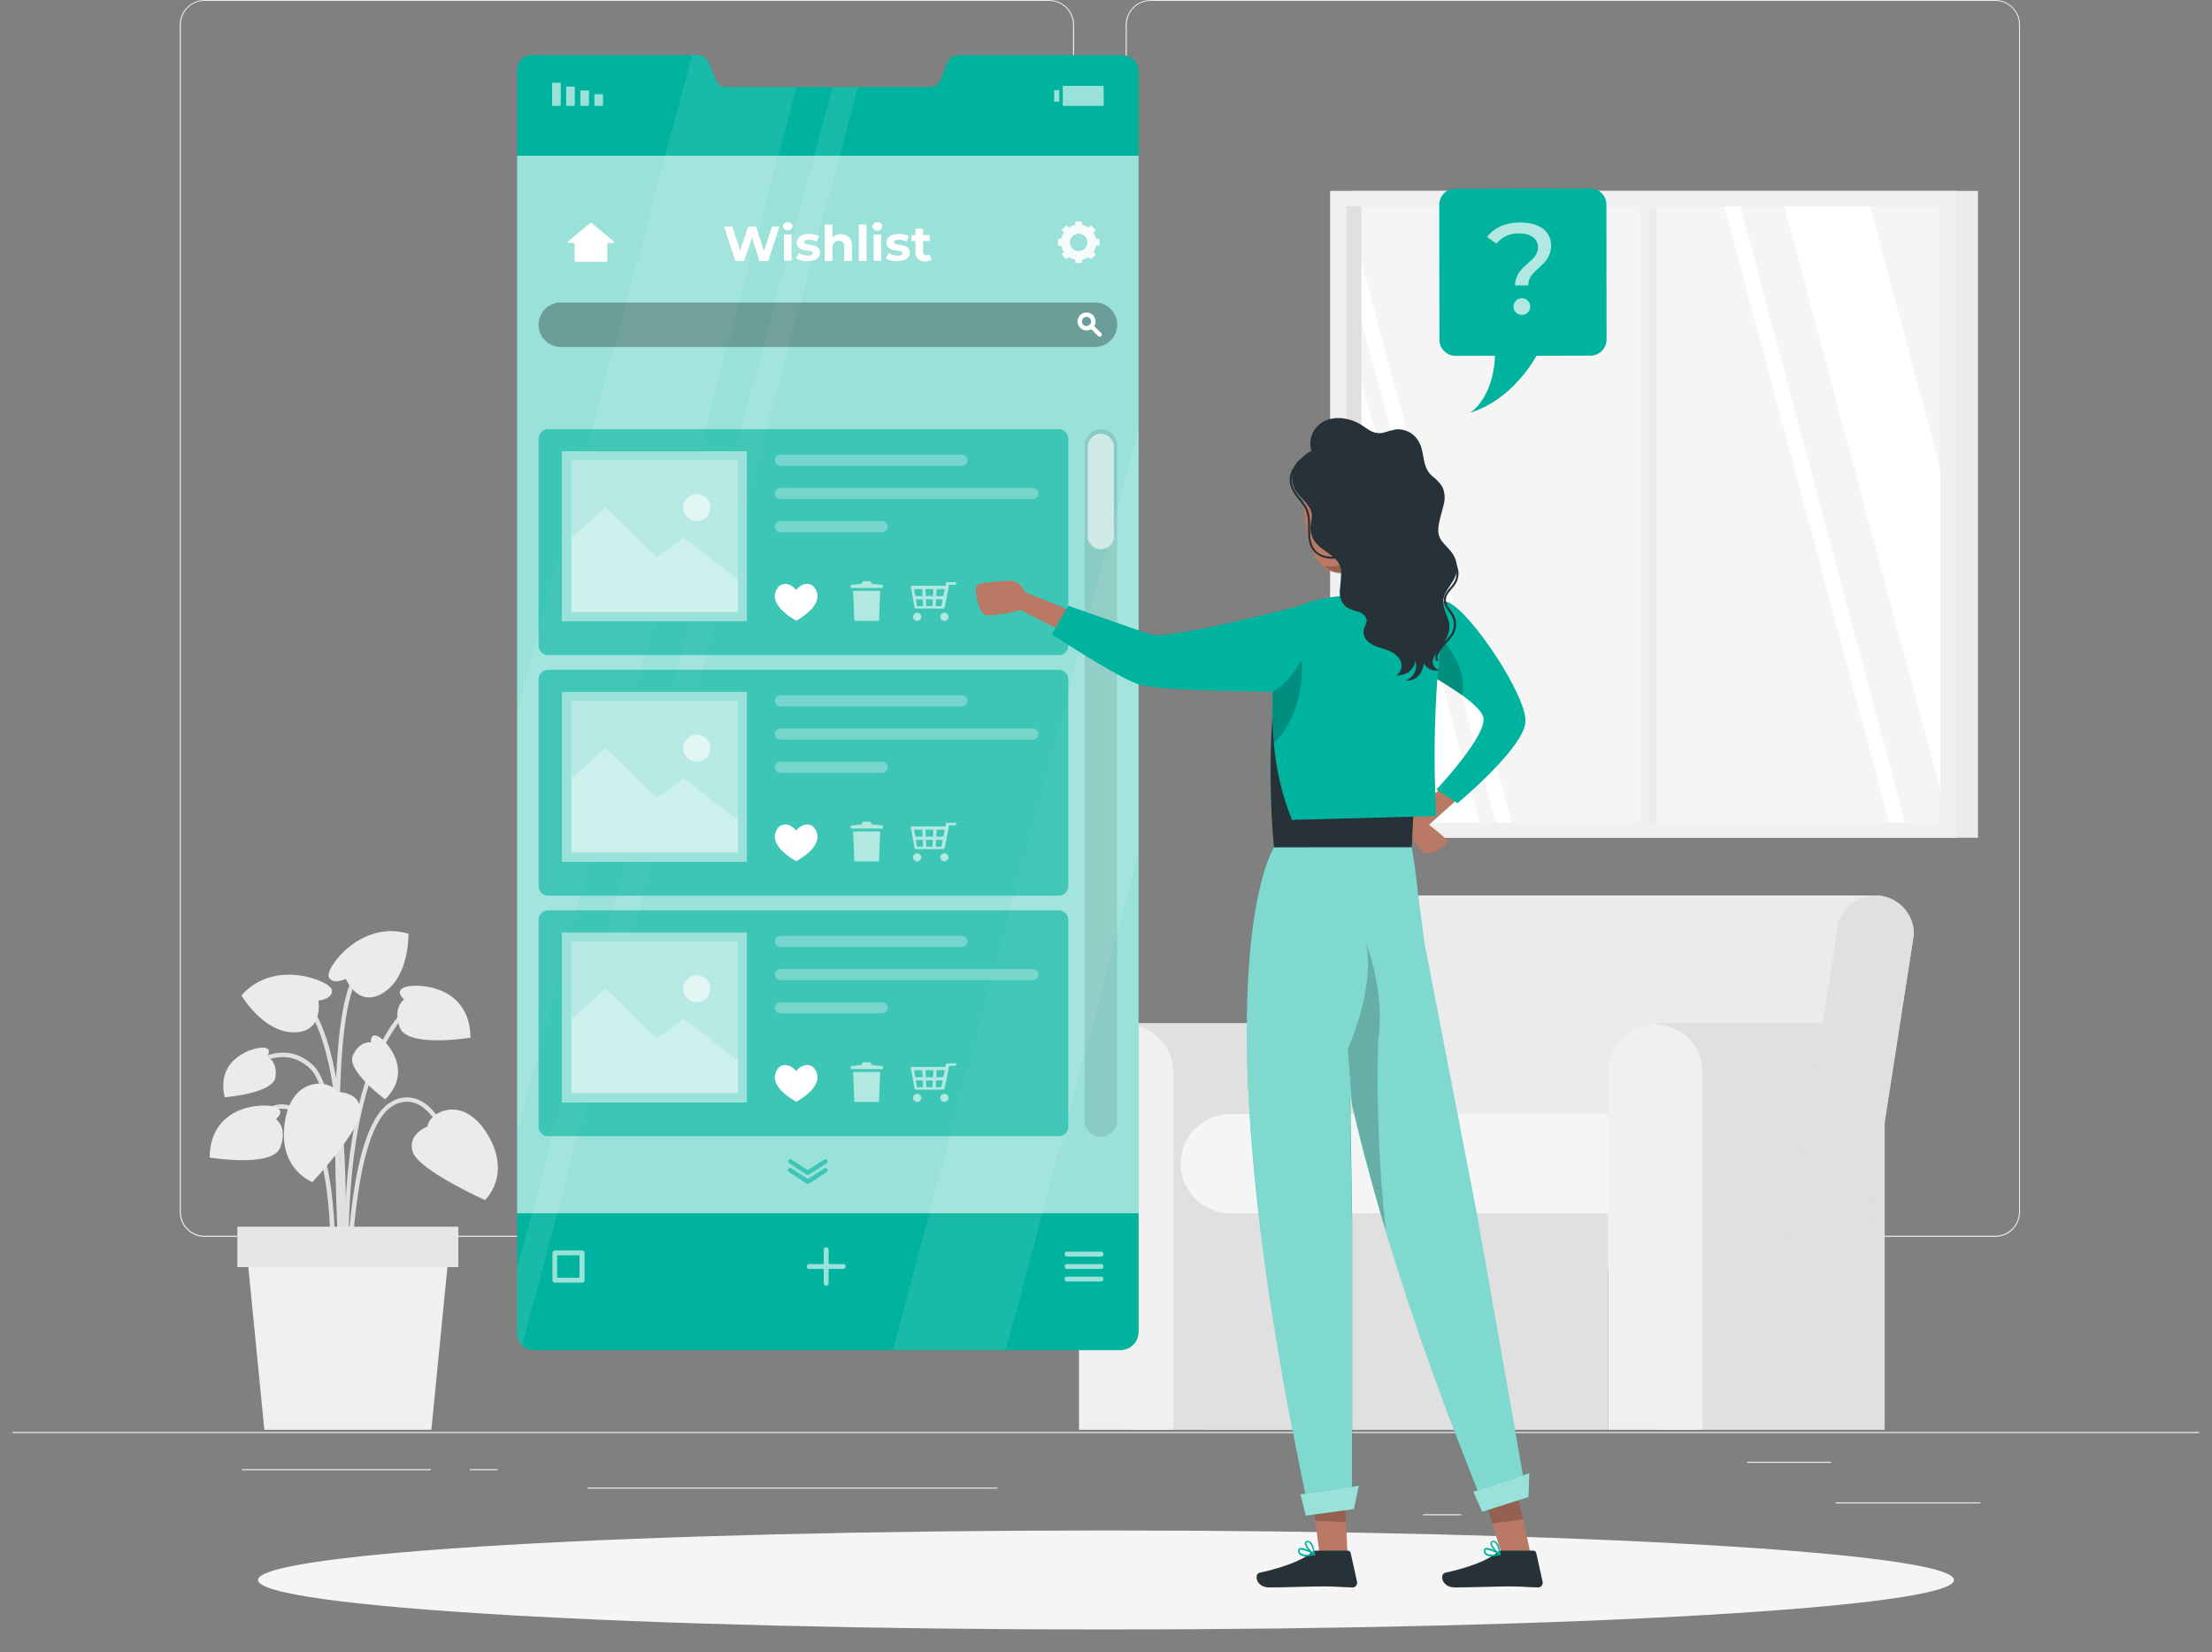 <svg width="83" height="62" viewBox="0 0 83 62" fill="none" xmlns="http://www.w3.org/2000/svg">
<rect x="0" y="0" width="83" height="62" fill="#808080" stroke="none"/>
<path d="M82.527 53.728H0.473V53.77H82.527V53.728Z" fill="#EBEBEB"/>
<path d="M74.305 56.369H68.87V56.41H74.305V56.369Z" fill="#EBEBEB"/>
<path d="M54.828 56.815H53.402V56.856H54.828V56.815Z" fill="#EBEBEB"/>
<path d="M68.705 54.846H65.556V54.887H68.705V54.846Z" fill="#EBEBEB"/>
<path d="M16.17 55.122H9.082V55.163H16.17V55.122Z" fill="#EBEBEB"/>
<path d="M18.671 55.122H17.632V55.163H18.671V55.122Z" fill="#EBEBEB"/>
<path d="M37.422 55.815H22.048V55.855H37.422V55.815Z" fill="#EBEBEB"/>
<path d="M39.367 46.41H7.679C7.431 46.409 7.193 46.31 7.018 46.134C6.842 45.959 6.744 45.721 6.744 45.472V0.929C6.746 0.682 6.845 0.446 7.02 0.272C7.196 0.098 7.432 0 7.679 0H39.367C39.615 0 39.853 0.099 40.029 0.274C40.205 0.45 40.303 0.689 40.303 0.937V45.472C40.303 45.721 40.205 45.959 40.029 46.135C39.853 46.311 39.615 46.41 39.367 46.41ZM7.679 0.033C7.442 0.033 7.214 0.128 7.047 0.296C6.879 0.464 6.785 0.691 6.785 0.929V45.472C6.785 45.71 6.879 45.937 7.047 46.105C7.214 46.273 7.442 46.368 7.679 46.368H39.367C39.604 46.368 39.832 46.273 40 46.105C40.167 45.938 40.262 45.71 40.263 45.472V0.929C40.262 0.691 40.167 0.464 40 0.296C39.832 0.128 39.604 0.033 39.367 0.033H7.679Z" fill="#EBEBEB"/>
<path d="M74.864 46.41H43.175C42.927 46.409 42.689 46.31 42.513 46.135C42.338 45.959 42.239 45.721 42.238 45.472V0.929C42.241 0.682 42.341 0.446 42.516 0.272C42.691 0.098 42.928 0 43.175 0H74.864C75.111 0.001 75.347 0.099 75.522 0.273C75.697 0.447 75.796 0.682 75.798 0.929V45.472C75.798 45.72 75.7 45.958 75.525 46.134C75.35 46.309 75.112 46.409 74.864 46.41ZM43.175 0.033C42.938 0.033 42.71 0.128 42.542 0.296C42.374 0.464 42.28 0.691 42.279 0.929V45.472C42.28 45.71 42.374 45.938 42.542 46.105C42.71 46.273 42.938 46.368 43.175 46.368H74.864C75.102 46.368 75.33 46.273 75.498 46.105C75.665 45.938 75.76 45.71 75.76 45.472V0.929C75.76 0.691 75.665 0.464 75.498 0.296C75.33 0.128 75.102 0.033 74.864 0.033H43.175Z" fill="#EBEBEB"/>
<path d="M50.729 31.433L74.218 31.433V7.162L50.729 7.162V31.433Z" fill="#EBEBEB"/>
<path d="M49.909 31.433L73.397 31.433V7.162L49.909 7.162V31.433Z" fill="#F0F0F0"/>
<path d="M72.805 7.738H50.531V30.869H72.805V7.738Z" fill="#E0E0E0"/>
<path d="M72.805 7.738H51.087V30.869H72.805V7.738Z" fill="#F5F5F5"/>
<path d="M61.72 30.87H62.161V7.739H61.72V30.87Z" fill="#EBEBEB"/>
<path d="M64.701 7.738L70.891 30.869H71.485L65.295 7.738H64.701Z" fill="white"/>
<path d="M61.532 31.311H61.91V7.38H61.532V31.311Z" fill="#F0F0F0"/>
<path d="M66.948 7.738L72.805 29.628V17.596L70.168 7.738H66.948Z" fill="white"/>
<path d="M51.087 9.836V12.057L56.122 30.868H56.716L51.087 9.836Z" fill="white"/>
<path d="M51.087 14.32V26.352L52.295 30.868H55.514L51.087 14.32Z" fill="white"/>
<path d="M70.365 33.598H52.566C52.181 33.598 51.813 33.75 51.541 34.022C51.269 34.294 51.117 34.662 51.117 35.047L49.148 47.594H69.845L71.814 35.047C71.814 34.662 71.661 34.294 71.389 34.022C71.118 33.75 70.749 33.598 70.365 33.598Z" fill="#EBEBEB"/>
<path d="M49.198 38.45L49.221 38.385H42.329V53.647H50.862V40.215C50.869 39.762 50.698 39.325 50.388 38.995C50.077 38.666 49.65 38.47 49.198 38.45Z" fill="#E0E0E0"/>
<path d="M42.256 38.445C41.787 38.445 41.337 38.632 41.005 38.964C40.674 39.295 40.487 39.745 40.487 40.214V53.647H44.024V40.214C44.024 39.745 43.838 39.296 43.506 38.964C43.175 38.632 42.725 38.446 42.256 38.445Z" fill="#F0F0F0"/>
<path d="M69.055 38.45L69.078 38.385H62.185V53.647H70.719V40.215C70.725 39.762 70.555 39.325 70.245 38.995C69.934 38.666 69.507 38.47 69.055 38.45Z" fill="#E0E0E0"/>
<path d="M60.344 42.898H45.179V53.647H60.344V42.898Z" fill="#E0E0E0"/>
<path d="M46.167 41.796H63.234V45.523H46.167C45.922 45.523 45.679 45.475 45.452 45.381C45.225 45.287 45.02 45.149 44.846 44.975C44.673 44.801 44.536 44.595 44.443 44.368C44.349 44.141 44.302 43.898 44.303 43.652C44.305 43.159 44.502 42.687 44.852 42.34C45.201 41.992 45.674 41.796 46.167 41.796Z" fill="#F5F5F5"/>
<path d="M62.113 38.445C61.644 38.445 61.194 38.632 60.862 38.964C60.531 39.295 60.344 39.745 60.344 40.214V53.647H63.881V40.214C63.881 39.745 63.695 39.296 63.363 38.964C63.032 38.632 62.582 38.446 62.113 38.445Z" fill="#F0F0F0"/>
<path d="M66.945 47.78H69.845L71.814 35.047C71.814 34.856 71.776 34.668 71.703 34.492C71.63 34.316 71.524 34.156 71.389 34.022C71.254 33.887 71.094 33.78 70.918 33.708C70.742 33.635 70.554 33.597 70.363 33.598C69.979 33.598 69.61 33.75 69.338 34.022C69.067 34.294 68.914 34.662 68.914 35.047L66.945 47.78Z" fill="#E0E0E0"/>
<path d="M12.916 47.639C12.916 47.573 12.696 41.127 11.647 40.108C10.628 39.123 9.457 40.07 9.407 40.108L9.302 39.983C9.315 39.971 10.636 38.893 11.764 39.983C12.858 41.048 13.077 47.358 13.077 47.627L12.916 47.639Z" fill="#E0E0E0"/>
<path d="M13.006 48.904C13.006 48.827 12.29 41.165 15.088 37.953L15.211 38.061C12.459 41.219 13.162 48.81 13.17 48.892L13.006 48.904Z" fill="#E0E0E0"/>
<path d="M12.902 48.095L12.738 48.084C12.738 47.997 13.286 39.374 11.233 37.486L11.345 37.366C13.455 39.306 12.927 47.737 12.902 48.095Z" fill="#E0E0E0"/>
<path d="M13.17 48.084H13.006C13.006 47.846 13.073 42.259 14.66 41.355C14.811 41.257 14.983 41.197 15.162 41.18C15.34 41.162 15.521 41.188 15.687 41.255C16.647 41.651 17.123 43.359 17.143 43.431L16.979 43.475C16.979 43.457 16.505 41.772 15.62 41.406C15.476 41.35 15.321 41.328 15.168 41.344C15.014 41.36 14.867 41.412 14.737 41.496C13.236 42.359 13.17 48.033 13.17 48.084Z" fill="#E0E0E0"/>
<path d="M12.552 48.093L12.387 48.085C12.387 48.041 12.625 43.669 11.447 42.129C11.16 41.755 10.85 41.578 10.523 41.601C9.75 41.655 9.102 42.786 9.095 42.797L8.953 42.717C8.981 42.668 9.65 41.498 10.51 41.437C10.896 41.411 11.255 41.609 11.577 42.029C12.794 43.618 12.563 47.919 12.552 48.093Z" fill="#E0E0E0"/>
<path d="M12.811 48.689C12.778 48.264 12.039 38.283 13.339 36.525L13.472 36.622C12.207 38.332 12.967 48.572 12.98 48.676L12.811 48.689Z" fill="#E0E0E0"/>
<path d="M16.042 42.266C16.042 42.266 15.261 42.553 15.492 43.232C15.723 43.912 18.197 45.029 18.197 45.029C18.197 45.029 19.229 44.082 18.28 42.541C17.332 41 16.063 41.78 16.042 42.266Z" fill="#EBEBEB"/>
<path d="M12.65 40.973C12.65 40.973 13.48 40.938 13.528 41.654C13.575 42.369 11.723 44.352 11.723 44.352C11.723 44.352 10.41 43.874 10.689 42.089C10.968 40.303 12.443 40.534 12.65 40.973Z" fill="#EBEBEB"/>
<path d="M11.946 37.546C11.946 37.546 12.5 37.487 12.456 37.149C12.412 36.811 10.303 35.94 9.059 37.348C9.059 37.348 9.855 38.716 11.007 38.734C12.159 38.752 11.946 37.546 11.946 37.546Z" fill="#EBEBEB"/>
<path d="M12.978 36.727C12.978 36.727 12.486 36.97 12.337 36.66C12.187 36.35 13.526 34.499 15.325 35.032C15.325 35.032 15.373 36.614 14.404 37.237C13.436 37.861 12.978 36.727 12.978 36.727Z" fill="#EBEBEB"/>
<path d="M10.356 41.993C10.356 41.993 10.738 41.685 10.326 41.534C9.914 41.383 7.889 41.425 7.865 43.431C7.865 43.431 10.223 43.823 10.515 43.058C10.807 42.294 10.356 41.993 10.356 41.993Z" fill="#EBEBEB"/>
<path d="M15.164 37.497C15.164 37.497 14.781 37.187 15.193 37.037C15.605 36.888 17.63 36.929 17.655 38.934C17.655 38.934 15.297 39.325 15.005 38.562C14.713 37.799 15.164 37.497 15.164 37.497Z" fill="#EBEBEB"/>
<path d="M13.917 39.112C13.917 39.112 13.884 38.736 14.186 38.883C14.488 39.031 15.545 40.169 14.45 41.248C14.45 41.248 12.973 40.159 13.244 39.591C13.515 39.023 13.917 39.112 13.917 39.112Z" fill="#EBEBEB"/>
<path d="M10.014 39.645C10.014 39.645 10.244 39.346 9.909 39.309C9.574 39.271 8.074 39.673 8.432 41.169C8.432 41.169 10.259 41.032 10.338 40.41C10.416 39.788 10.014 39.645 10.014 39.645Z" fill="#EBEBEB"/>
<path d="M16.186 53.647H9.919L9.243 46.784H16.864L16.186 53.647Z" fill="#F0F0F0"/>
<path d="M17.199 46.027H8.908V47.542H17.199V46.027Z" fill="#E6E6E6"/>
<path d="M41.5 61.14C59.073 61.14 73.319 60.308 73.319 59.282C73.319 58.256 59.073 57.424 41.5 57.424C23.927 57.424 9.681 58.256 9.681 59.282C9.681 60.308 23.927 61.14 41.5 61.14Z" fill="#F5F5F5"/>
<path d="M42.724 2.705V49.967C42.724 50.059 42.706 50.15 42.671 50.234C42.636 50.319 42.584 50.396 42.519 50.46C42.454 50.524 42.376 50.575 42.291 50.609C42.206 50.643 42.115 50.66 42.023 50.658H20.033C19.869 50.66 19.711 50.597 19.593 50.483C19.533 50.423 19.486 50.351 19.453 50.273C19.421 50.194 19.405 50.11 19.406 50.025V2.647C19.403 2.574 19.415 2.501 19.44 2.432C19.466 2.363 19.505 2.3 19.554 2.246C19.604 2.192 19.664 2.149 19.731 2.118C19.797 2.088 19.869 2.071 19.943 2.068H26.189C26.276 2.069 26.361 2.097 26.433 2.147C26.504 2.197 26.559 2.267 26.591 2.348L26.85 2.985C26.882 3.066 26.937 3.136 27.009 3.186C27.08 3.235 27.165 3.263 27.252 3.264H34.895C34.981 3.264 35.066 3.238 35.138 3.189C35.209 3.14 35.265 3.071 35.297 2.99L35.556 2.35C35.587 2.268 35.642 2.198 35.714 2.148C35.785 2.097 35.87 2.07 35.958 2.068H42.114C42.279 2.073 42.435 2.142 42.549 2.261C42.664 2.38 42.726 2.54 42.724 2.705Z" fill="#00B39F"/>
<path opacity="0.6" d="M42.724 5.842H19.404V45.523H42.724V5.842Z" fill="white"/>
<path opacity="0.6" d="M22.304 3.972H22.629V3.538H22.304V3.972Z" fill="white"/>
<path opacity="0.6" d="M21.776 3.972H22.101V3.394H21.776V3.972Z" fill="white"/>
<path opacity="0.6" d="M21.244 3.972H21.569V3.25H21.244V3.972Z" fill="white"/>
<path opacity="0.6" d="M20.716 3.972H21.041V3.105H20.716V3.972Z" fill="white"/>
<path opacity="0.6" d="M39.747 3.381H39.555V3.814H39.747V3.381Z" fill="white"/>
<path opacity="0.6" d="M39.878 3.972H41.413V3.222H39.878V3.972Z" fill="white"/>
<g opacity="0.1">
<path d="M29.896 3.264L23.182 28.41L23.108 28.693L22.987 29.145L22.91 29.428L19.404 42.556V26.671L25.969 2.068H26.182C26.269 2.069 26.354 2.097 26.426 2.147C26.497 2.197 26.553 2.267 26.584 2.348L26.843 2.985C26.875 3.066 26.93 3.136 27.002 3.186C27.073 3.235 27.158 3.263 27.245 3.264H29.896Z" fill="white"/>
<path d="M42.724 16.105V31.998L38.538 47.681L38.436 48.062L37.745 50.65H33.503L34.194 48.064L34.304 47.648L34.858 45.571L34.97 45.156L35.192 44.324L35.303 43.908L35.525 43.077L35.635 42.661L39.125 29.588V29.587L39.286 28.985V28.983L42.724 16.105Z" fill="white"/>
<path d="M32.195 3.264L25.524 28.253L25.483 28.402L25.119 29.772L25.078 29.922L19.591 50.474C19.531 50.414 19.484 50.343 19.452 50.264C19.419 50.186 19.403 50.102 19.404 50.017V47.599L24.124 29.922L24.165 29.772L24.529 28.402L24.57 28.253L31.241 3.264H32.195Z" fill="white"/>
</g>
<path opacity="0.9" d="M41.252 9.213V8.965L41.124 8.954C41.107 8.873 41.074 8.795 41.029 8.726L41.111 8.627L40.935 8.452L40.837 8.534C40.768 8.487 40.69 8.454 40.609 8.439L40.597 8.311H40.351L40.34 8.439C40.258 8.454 40.18 8.487 40.111 8.534L40.011 8.452L39.837 8.627L39.919 8.726C39.873 8.795 39.84 8.872 39.824 8.954L39.696 8.965V9.213L39.824 9.225C39.84 9.306 39.873 9.384 39.919 9.453L39.837 9.551L40.011 9.727L40.111 9.645C40.18 9.692 40.258 9.724 40.34 9.74L40.351 9.868H40.599L40.61 9.74C40.692 9.724 40.77 9.692 40.839 9.645L40.937 9.727L41.112 9.551L41.031 9.453C41.076 9.383 41.108 9.306 41.126 9.225L41.252 9.213ZM40.472 9.423C40.408 9.423 40.344 9.404 40.29 9.368C40.236 9.332 40.194 9.281 40.169 9.221C40.144 9.161 40.138 9.095 40.151 9.031C40.163 8.967 40.194 8.909 40.24 8.863C40.286 8.817 40.345 8.786 40.408 8.773C40.472 8.76 40.538 8.767 40.598 8.792C40.658 8.817 40.709 8.859 40.745 8.913C40.782 8.967 40.801 9.03 40.801 9.095C40.801 9.182 40.766 9.266 40.705 9.327C40.643 9.389 40.56 9.423 40.472 9.423Z" fill="white"/>
<path d="M23.031 9.057L22.194 8.366C22.188 8.361 22.18 8.359 22.173 8.359C22.165 8.359 22.157 8.361 22.151 8.366L21.314 9.057C21.309 9.061 21.305 9.067 21.303 9.074C21.301 9.081 21.301 9.088 21.303 9.095C21.306 9.101 21.31 9.107 21.316 9.111C21.322 9.115 21.329 9.117 21.336 9.116H21.523C21.532 9.116 21.54 9.12 21.547 9.126C21.553 9.132 21.557 9.14 21.557 9.149V9.786C21.557 9.795 21.561 9.803 21.567 9.81C21.573 9.816 21.581 9.82 21.59 9.82H22.754C22.762 9.82 22.771 9.816 22.777 9.81C22.783 9.803 22.787 9.795 22.787 9.786V9.149C22.787 9.145 22.787 9.14 22.789 9.136C22.791 9.132 22.794 9.128 22.797 9.125C22.8 9.122 22.804 9.12 22.808 9.118C22.812 9.117 22.817 9.116 22.821 9.116H23.008C23.015 9.117 23.023 9.115 23.029 9.112C23.035 9.108 23.04 9.102 23.042 9.096C23.045 9.089 23.045 9.081 23.043 9.074C23.041 9.068 23.037 9.061 23.031 9.057Z" fill="white"/>
<g opacity="0.6">
<path d="M40.037 47.148H41.316C41.34 47.147 41.364 47.137 41.381 47.12C41.398 47.102 41.407 47.079 41.407 47.054C41.407 47.03 41.398 47.007 41.381 46.989C41.363 46.972 41.34 46.962 41.316 46.962H40.037C40.013 46.962 39.989 46.972 39.972 46.989C39.955 47.007 39.945 47.03 39.945 47.054C39.945 47.079 39.955 47.102 39.972 47.12C39.989 47.137 40.013 47.147 40.037 47.148Z" fill="white"/>
<path d="M41.316 47.427H40.037C40.013 47.427 39.989 47.436 39.972 47.454C39.955 47.471 39.945 47.494 39.945 47.519C39.945 47.543 39.955 47.567 39.972 47.584C39.989 47.602 40.013 47.612 40.037 47.612H41.316C41.34 47.612 41.364 47.602 41.381 47.584C41.398 47.567 41.407 47.543 41.407 47.519C41.407 47.494 41.398 47.471 41.381 47.454C41.363 47.436 41.34 47.427 41.316 47.427Z" fill="white"/>
<path d="M41.316 47.898H40.037C40.013 47.898 39.989 47.908 39.972 47.925C39.955 47.942 39.945 47.965 39.945 47.99C39.945 48.014 39.955 48.038 39.972 48.055C39.989 48.072 40.013 48.082 40.037 48.082H41.316C41.34 48.082 41.363 48.072 41.381 48.055C41.398 48.038 41.407 48.014 41.407 47.99C41.407 47.965 41.398 47.942 41.381 47.925C41.363 47.908 41.34 47.898 41.316 47.898Z" fill="white"/>
<path d="M31.64 47.427H31.093V46.88C31.09 46.858 31.079 46.837 31.062 46.822C31.045 46.807 31.023 46.799 31.001 46.799C30.978 46.799 30.956 46.807 30.939 46.822C30.922 46.837 30.911 46.858 30.908 46.88V47.427H30.361C30.337 47.427 30.314 47.437 30.296 47.454C30.279 47.471 30.27 47.495 30.27 47.519C30.27 47.543 30.279 47.567 30.296 47.584C30.314 47.602 30.337 47.612 30.361 47.612H30.908V48.159C30.911 48.181 30.922 48.202 30.939 48.217C30.956 48.232 30.978 48.24 31.001 48.24C31.023 48.24 31.045 48.232 31.062 48.217C31.079 48.202 31.09 48.181 31.093 48.159V47.612H31.64C31.664 47.612 31.688 47.602 31.705 47.584C31.722 47.567 31.732 47.543 31.732 47.519C31.732 47.495 31.722 47.471 31.705 47.454C31.688 47.437 31.664 47.427 31.64 47.427Z" fill="white"/>
<path d="M21.836 46.918H20.822C20.797 46.919 20.774 46.929 20.756 46.946C20.739 46.964 20.729 46.987 20.729 47.012V48.034C20.729 48.059 20.739 48.082 20.756 48.099C20.774 48.116 20.797 48.126 20.822 48.126H21.844C21.869 48.126 21.892 48.116 21.909 48.099C21.927 48.082 21.936 48.059 21.936 48.034V47.012C21.936 46.999 21.934 46.986 21.929 46.974C21.924 46.963 21.916 46.952 21.907 46.943C21.897 46.934 21.886 46.928 21.874 46.923C21.862 46.919 21.849 46.917 21.836 46.918ZM21.743 47.941H20.906V47.099H21.743V47.941Z" fill="white"/>
</g>
<g opacity="0.6">
<path d="M30.311 44.421C30.295 44.421 30.28 44.416 30.267 44.406L29.61 43.978C29.6 43.973 29.59 43.965 29.583 43.957C29.575 43.948 29.569 43.937 29.566 43.926C29.563 43.915 29.562 43.903 29.564 43.891C29.566 43.88 29.57 43.868 29.576 43.859C29.583 43.849 29.591 43.84 29.601 43.834C29.611 43.828 29.622 43.824 29.634 43.822C29.645 43.821 29.657 43.821 29.668 43.825C29.68 43.828 29.69 43.834 29.699 43.842L30.313 44.24L30.927 43.842C30.945 43.83 30.967 43.825 30.989 43.83C31.01 43.834 31.029 43.846 31.041 43.864C31.053 43.883 31.057 43.905 31.052 43.926C31.048 43.947 31.035 43.966 31.017 43.978L30.36 44.406C30.346 44.416 30.329 44.421 30.311 44.421Z" fill="#00B39F"/>
<path d="M30.311 44.086C30.296 44.086 30.28 44.081 30.267 44.073L29.61 43.645C29.592 43.632 29.579 43.614 29.575 43.592C29.57 43.571 29.574 43.548 29.586 43.53C29.598 43.512 29.616 43.499 29.638 43.495C29.659 43.49 29.681 43.495 29.699 43.507L30.313 43.905L30.927 43.507C30.945 43.495 30.967 43.49 30.989 43.495C31.01 43.499 31.029 43.512 31.041 43.53C31.053 43.549 31.057 43.571 31.052 43.592C31.048 43.614 31.035 43.633 31.017 43.645L30.36 44.073C30.346 44.082 30.328 44.086 30.311 44.086Z" fill="#00B39F"/>
</g>
<path opacity="0.1" d="M41.309 16.105C41.147 16.106 40.992 16.17 40.878 16.285C40.764 16.399 40.699 16.554 40.699 16.716V42.043C40.699 42.205 40.763 42.36 40.877 42.474C40.992 42.589 41.147 42.653 41.309 42.653C41.471 42.653 41.626 42.589 41.741 42.474C41.855 42.36 41.92 42.205 41.92 42.043V16.716C41.92 16.636 41.904 16.556 41.873 16.482C41.843 16.408 41.798 16.341 41.741 16.284C41.684 16.228 41.617 16.183 41.543 16.152C41.469 16.121 41.389 16.105 41.309 16.105Z" fill="black"/>
<path opacity="0.6" d="M41.309 16.276C41.179 16.276 41.053 16.328 40.961 16.421C40.869 16.513 40.817 16.638 40.817 16.769V20.185C40.834 20.303 40.892 20.41 40.982 20.488C41.071 20.566 41.186 20.608 41.304 20.608C41.423 20.608 41.537 20.566 41.627 20.488C41.717 20.41 41.775 20.303 41.792 20.185V16.764C41.79 16.636 41.739 16.513 41.649 16.422C41.559 16.331 41.437 16.279 41.309 16.276Z" fill="white"/>
<path d="M29.249 8.501L28.827 9.793H28.499L28.215 8.918L27.922 9.793H27.593L27.17 8.501H27.48L27.771 9.408L28.076 8.501H28.371L28.667 9.415L28.967 8.501H29.249Z" fill="white"/>
<path d="M29.379 8.501C29.379 8.478 29.384 8.455 29.393 8.434C29.402 8.413 29.415 8.395 29.432 8.379C29.449 8.364 29.469 8.352 29.49 8.345C29.512 8.337 29.535 8.335 29.558 8.337C29.58 8.335 29.602 8.337 29.623 8.344C29.644 8.35 29.663 8.361 29.68 8.376C29.697 8.39 29.71 8.408 29.72 8.428C29.73 8.447 29.735 8.469 29.737 8.491C29.731 8.534 29.709 8.574 29.677 8.603C29.644 8.631 29.602 8.647 29.558 8.647C29.514 8.647 29.472 8.631 29.439 8.603C29.406 8.574 29.385 8.534 29.379 8.491V8.501ZM29.413 8.799H29.702V9.784H29.413V8.799Z" fill="white"/>
<path d="M29.873 9.7L29.969 9.494C30.074 9.556 30.193 9.589 30.314 9.589C30.447 9.589 30.498 9.554 30.498 9.499C30.498 9.334 29.897 9.499 29.897 9.105C29.897 8.918 30.061 8.776 30.357 8.776C30.489 8.774 30.62 8.804 30.739 8.863L30.642 9.069C30.555 9.019 30.457 8.993 30.357 8.995C30.227 8.995 30.173 9.034 30.173 9.087C30.173 9.251 30.772 9.087 30.772 9.484C30.772 9.668 30.608 9.799 30.302 9.799C30.153 9.804 30.005 9.77 29.873 9.7Z" fill="white"/>
<path d="M31.965 9.223V9.792H31.676V9.267C31.676 9.103 31.602 9.034 31.476 9.034C31.35 9.034 31.236 9.118 31.236 9.302V9.794H30.949V8.424H31.236V8.905C31.279 8.865 31.329 8.834 31.383 8.814C31.437 8.794 31.495 8.784 31.553 8.787C31.61 8.783 31.668 8.792 31.721 8.812C31.774 8.833 31.823 8.866 31.862 8.908C31.901 8.949 31.931 8.999 31.949 9.054C31.967 9.108 31.972 9.166 31.965 9.223Z" fill="white"/>
<path d="M32.225 8.422H32.513V9.792H32.225V8.422Z" fill="white"/>
<path d="M32.745 8.501C32.745 8.478 32.749 8.455 32.758 8.434C32.767 8.414 32.781 8.395 32.798 8.379C32.815 8.364 32.834 8.352 32.856 8.345C32.878 8.337 32.901 8.335 32.923 8.337C32.946 8.335 32.968 8.337 32.989 8.343C33.01 8.35 33.03 8.361 33.047 8.375C33.064 8.39 33.077 8.407 33.087 8.427C33.097 8.447 33.103 8.469 33.104 8.491C33.104 8.514 33.099 8.537 33.09 8.558C33.081 8.579 33.067 8.598 33.05 8.613C33.033 8.629 33.013 8.64 32.991 8.648C32.969 8.655 32.946 8.657 32.923 8.655C32.902 8.657 32.879 8.655 32.858 8.648C32.837 8.641 32.818 8.63 32.801 8.616C32.785 8.602 32.771 8.584 32.761 8.564C32.752 8.544 32.746 8.523 32.745 8.501ZM32.781 8.8H33.068V9.784H32.781V8.8Z" fill="white"/>
<path d="M33.24 9.7L33.335 9.494C33.44 9.556 33.559 9.589 33.68 9.589C33.813 9.589 33.864 9.554 33.864 9.499C33.864 9.335 33.263 9.499 33.263 9.105C33.263 8.918 33.427 8.777 33.723 8.777C33.855 8.774 33.987 8.804 34.105 8.864L34.01 9.069C33.922 9.019 33.823 8.994 33.723 8.995C33.595 8.995 33.539 9.034 33.539 9.087C33.539 9.251 34.138 9.087 34.138 9.484C34.138 9.668 33.974 9.799 33.67 9.799C33.521 9.805 33.372 9.771 33.24 9.7Z" fill="white"/>
<path d="M34.957 9.745C34.886 9.788 34.805 9.81 34.722 9.807C34.673 9.814 34.623 9.809 34.576 9.794C34.529 9.779 34.486 9.753 34.45 9.719C34.415 9.684 34.387 9.643 34.37 9.596C34.353 9.55 34.346 9.5 34.351 9.451V9.042H34.197V8.821H34.351V8.58H34.638V8.821H34.886V9.042H34.638V9.448C34.636 9.465 34.638 9.482 34.643 9.498C34.648 9.515 34.657 9.53 34.669 9.542C34.681 9.554 34.695 9.564 34.711 9.57C34.727 9.576 34.744 9.579 34.761 9.577C34.803 9.579 34.844 9.566 34.878 9.541L34.957 9.745Z" fill="white"/>
<path opacity="0.3" d="M21.044 11.35H41.086C41.196 11.349 41.304 11.371 41.406 11.413C41.507 11.454 41.599 11.516 41.676 11.593C41.754 11.671 41.815 11.763 41.857 11.864C41.899 11.965 41.92 12.074 41.92 12.183C41.92 12.293 41.899 12.402 41.857 12.503C41.815 12.604 41.754 12.696 41.676 12.774C41.599 12.851 41.507 12.913 41.406 12.955C41.304 12.997 41.196 13.019 41.086 13.019H21.044C20.934 13.019 20.826 12.997 20.724 12.955C20.623 12.913 20.531 12.851 20.453 12.774C20.376 12.696 20.314 12.604 20.272 12.503C20.23 12.402 20.209 12.293 20.209 12.183C20.209 12.074 20.23 11.965 20.272 11.864C20.314 11.763 20.376 11.671 20.453 11.593C20.531 11.516 20.623 11.454 20.724 11.413C20.826 11.371 20.934 11.349 21.044 11.35Z" fill="black"/>
<path d="M40.77 12.399C40.68 12.398 40.595 12.363 40.532 12.3C40.5 12.269 40.475 12.232 40.458 12.191C40.441 12.15 40.433 12.106 40.433 12.062C40.433 12.018 40.441 11.974 40.458 11.933C40.475 11.892 40.5 11.855 40.532 11.824C40.563 11.793 40.6 11.768 40.641 11.751C40.682 11.734 40.725 11.726 40.77 11.726C40.814 11.726 40.858 11.734 40.898 11.751C40.939 11.768 40.976 11.793 41.008 11.824C41.039 11.855 41.064 11.892 41.081 11.933C41.098 11.974 41.106 12.018 41.106 12.062C41.108 12.108 41.1 12.153 41.083 12.196C41.066 12.238 41.04 12.276 41.008 12.308C40.943 12.368 40.858 12.4 40.77 12.399ZM40.77 11.89C40.747 11.889 40.725 11.893 40.704 11.902C40.683 11.91 40.664 11.923 40.648 11.939C40.632 11.955 40.619 11.974 40.61 11.995C40.602 12.017 40.597 12.039 40.597 12.062C40.597 12.085 40.601 12.107 40.61 12.128C40.619 12.149 40.632 12.168 40.648 12.184C40.681 12.214 40.724 12.232 40.77 12.232C40.815 12.232 40.858 12.214 40.891 12.184C40.907 12.168 40.92 12.149 40.929 12.128C40.938 12.107 40.942 12.085 40.942 12.062C40.942 12.039 40.937 12.017 40.929 11.995C40.92 11.974 40.907 11.955 40.891 11.939C40.875 11.923 40.856 11.91 40.835 11.902C40.815 11.893 40.792 11.889 40.77 11.89Z" fill="white"/>
<path d="M41.268 12.637C41.246 12.636 41.226 12.627 41.211 12.612L40.883 12.294C40.867 12.278 40.859 12.257 40.859 12.235C40.859 12.214 40.867 12.193 40.883 12.177C40.89 12.169 40.899 12.163 40.909 12.159C40.919 12.155 40.93 12.153 40.941 12.153C40.952 12.153 40.962 12.155 40.972 12.159C40.982 12.163 40.991 12.169 40.999 12.177L41.319 12.497C41.334 12.512 41.343 12.533 41.343 12.555C41.343 12.576 41.334 12.597 41.319 12.612C41.305 12.626 41.287 12.634 41.268 12.637Z" fill="white"/>
<path opacity="0.6" d="M39.727 25.131H20.566C20.369 25.131 20.209 25.291 20.209 25.489V33.248C20.209 33.446 20.369 33.606 20.566 33.606H39.727C39.925 33.606 40.085 33.446 40.085 33.248V25.489C40.085 25.291 39.925 25.131 39.727 25.131Z" fill="#00B39F"/>
<path d="M28.028 25.957H21.081V32.341H28.028V25.957Z" fill="#00B39F"/>
<path opacity="0.6" d="M28.028 25.957H21.081V32.341H28.028V25.957Z" fill="white"/>
<path opacity="0.3" d="M27.692 26.294H21.436V31.986H27.692V26.294Z" fill="white"/>
<path opacity="0.3" d="M27.692 30.782V31.986H21.438L21.436 29.203L22.728 28.074L24.643 29.941L25.657 29.203L27.692 30.782Z" fill="white"/>
<g opacity="0.6">
<path d="M26.65 28.072C26.65 28.172 26.62 28.269 26.565 28.352C26.509 28.435 26.431 28.5 26.339 28.538C26.247 28.576 26.145 28.586 26.048 28.566C25.95 28.547 25.86 28.499 25.79 28.428C25.719 28.358 25.671 28.268 25.652 28.171C25.632 28.073 25.642 27.971 25.68 27.879C25.719 27.787 25.783 27.709 25.866 27.653C25.949 27.598 26.046 27.568 26.146 27.568C26.212 27.568 26.278 27.581 26.339 27.606C26.4 27.631 26.456 27.669 26.503 27.715C26.549 27.762 26.587 27.818 26.612 27.879C26.637 27.94 26.65 28.006 26.65 28.072Z" fill="white"/>
<path opacity="0.3" d="M26.65 28.072C26.65 28.172 26.62 28.269 26.565 28.352C26.509 28.435 26.431 28.5 26.339 28.538C26.247 28.576 26.145 28.586 26.048 28.566C25.95 28.547 25.86 28.499 25.79 28.428C25.719 28.358 25.671 28.268 25.652 28.171C25.632 28.073 25.642 27.971 25.68 27.879C25.719 27.787 25.783 27.709 25.866 27.653C25.949 27.598 26.046 27.568 26.146 27.568C26.212 27.568 26.278 27.581 26.339 27.606C26.4 27.631 26.456 27.669 26.503 27.715C26.549 27.762 26.587 27.818 26.612 27.879C26.637 27.94 26.65 28.006 26.65 28.072Z" fill="white"/>
</g>
<g opacity="0.3">
<path d="M36.094 26.504H29.284C29.228 26.504 29.175 26.482 29.136 26.442C29.097 26.403 29.075 26.35 29.075 26.295C29.075 26.268 29.081 26.241 29.091 26.216C29.102 26.191 29.117 26.168 29.136 26.148C29.156 26.129 29.179 26.114 29.204 26.104C29.229 26.093 29.256 26.088 29.284 26.088H36.094C36.121 26.088 36.148 26.093 36.173 26.104C36.199 26.114 36.221 26.129 36.241 26.148C36.26 26.168 36.275 26.191 36.285 26.216C36.296 26.241 36.301 26.268 36.301 26.295C36.301 26.323 36.296 26.349 36.286 26.375C36.275 26.4 36.26 26.423 36.241 26.442C36.222 26.462 36.199 26.477 36.174 26.488C36.148 26.498 36.121 26.504 36.094 26.504Z" fill="white"/>
<path d="M38.754 27.749H29.284C29.256 27.749 29.229 27.744 29.204 27.734C29.179 27.724 29.156 27.708 29.136 27.689C29.117 27.67 29.102 27.647 29.091 27.622C29.081 27.597 29.075 27.57 29.075 27.542C29.075 27.487 29.097 27.434 29.136 27.395C29.175 27.356 29.228 27.334 29.284 27.334H38.754C38.809 27.334 38.862 27.356 38.902 27.395C38.941 27.434 38.963 27.487 38.963 27.542C38.963 27.57 38.957 27.597 38.947 27.622C38.936 27.647 38.921 27.67 38.901 27.689C38.882 27.708 38.859 27.724 38.834 27.734C38.809 27.744 38.782 27.749 38.754 27.749Z" fill="white"/>
<path d="M33.104 28.996H29.284C29.228 28.996 29.175 28.974 29.136 28.935C29.097 28.896 29.075 28.843 29.075 28.788C29.075 28.761 29.081 28.733 29.091 28.708C29.102 28.683 29.117 28.66 29.136 28.641C29.156 28.622 29.179 28.607 29.204 28.596C29.229 28.586 29.256 28.581 29.284 28.581H33.104C33.131 28.581 33.158 28.586 33.183 28.596C33.209 28.607 33.231 28.622 33.251 28.641C33.27 28.66 33.285 28.683 33.295 28.708C33.306 28.734 33.311 28.761 33.311 28.788C33.311 28.815 33.306 28.842 33.295 28.867C33.285 28.893 33.27 28.916 33.251 28.935C33.232 28.954 33.209 28.97 33.184 28.98C33.158 28.991 33.131 28.996 33.104 28.996Z" fill="white"/>
</g>
<path d="M29.157 31.115C29.341 30.816 29.694 30.931 29.875 31.162C30.057 30.929 30.408 30.814 30.593 31.113C30.903 31.617 30.265 32.084 29.963 32.262L29.878 32.314L29.791 32.262C29.489 32.086 28.847 31.62 29.157 31.115Z" fill="white"/>
<g opacity="0.6">
<path d="M32.009 31.195H33.03L32.982 32.321H32.059L32.009 31.195Z" fill="white"/>
<path d="M32.712 30.93L32.664 30.831H32.377L32.328 30.93L31.918 30.977V31.089H33.124V30.977L32.712 30.93Z" fill="white"/>
</g>
<g opacity="0.6">
<path d="M35.815 30.872H35.553C35.538 30.872 35.524 30.877 35.513 30.886C35.502 30.895 35.495 30.907 35.492 30.921L35.474 31.007H34.207H34.195H34.186C34.186 31.007 34.186 31.007 34.177 31.015V31.025V31.035C34.177 31.039 34.177 31.043 34.177 31.048L34.312 31.808C34.315 31.822 34.322 31.835 34.333 31.844C34.344 31.853 34.358 31.858 34.373 31.858H35.383C35.398 31.859 35.412 31.854 35.423 31.845C35.434 31.836 35.442 31.823 35.444 31.809L35.597 31.064C35.598 31.055 35.598 31.047 35.597 31.038L35.61 30.967H35.823C35.838 30.965 35.851 30.957 35.861 30.946C35.87 30.935 35.876 30.921 35.876 30.906C35.876 30.891 35.87 30.877 35.861 30.865C35.851 30.854 35.838 30.847 35.823 30.844L35.815 30.872ZM35.397 31.391H35.131L35.146 31.13H35.449L35.397 31.391ZM34.74 31.391L34.729 31.13H35.024L35.009 31.391H34.74ZM35.003 31.514L34.988 31.767H34.758L34.747 31.514H35.003ZM34.299 31.13H34.607L34.619 31.391H34.346L34.299 31.13ZM34.366 31.514H34.624L34.635 31.767H34.41L34.366 31.514ZM35.321 31.767H35.111L35.126 31.514H35.372L35.321 31.767Z" fill="white"/>
<path d="M34.415 32.014C34.385 32.014 34.355 32.023 34.329 32.039C34.303 32.056 34.283 32.08 34.272 32.108C34.26 32.136 34.256 32.167 34.262 32.197C34.268 32.227 34.282 32.255 34.304 32.277C34.325 32.299 34.353 32.313 34.383 32.32C34.413 32.326 34.444 32.323 34.472 32.311C34.501 32.3 34.525 32.28 34.542 32.254C34.559 32.229 34.568 32.199 34.568 32.168C34.568 32.128 34.552 32.089 34.523 32.06C34.495 32.031 34.456 32.015 34.415 32.014Z" fill="white"/>
<path d="M35.438 32.014C35.407 32.014 35.377 32.023 35.352 32.039C35.326 32.056 35.306 32.08 35.294 32.108C35.282 32.136 35.279 32.167 35.285 32.197C35.29 32.227 35.305 32.255 35.326 32.277C35.348 32.299 35.375 32.313 35.405 32.32C35.435 32.326 35.466 32.323 35.495 32.311C35.523 32.3 35.547 32.28 35.564 32.254C35.581 32.229 35.59 32.199 35.59 32.168C35.59 32.128 35.574 32.089 35.546 32.06C35.517 32.031 35.478 32.015 35.438 32.014Z" fill="white"/>
</g>
<path opacity="0.6" d="M39.727 34.157H20.566C20.369 34.157 20.209 34.317 20.209 34.515V42.274C20.209 42.471 20.369 42.632 20.566 42.632H39.727C39.925 42.632 40.085 42.471 40.085 42.274V34.515C40.085 34.317 39.925 34.157 39.727 34.157Z" fill="#00B39F"/>
<path d="M28.028 34.983H21.081V41.367H28.028V34.983Z" fill="#00B39F"/>
<path opacity="0.6" d="M28.028 34.983H21.081V41.367H28.028V34.983Z" fill="white"/>
<path opacity="0.3" d="M27.692 35.319H21.436V41.012H27.692V35.319Z" fill="white"/>
<path opacity="0.3" d="M27.692 39.807V41.012H21.438L21.436 38.229L22.728 37.1L24.643 38.967L25.657 38.229L27.692 39.807Z" fill="white"/>
<g opacity="0.6">
<path d="M26.65 37.098C26.65 37.198 26.62 37.295 26.565 37.378C26.509 37.461 26.431 37.525 26.339 37.563C26.247 37.602 26.145 37.612 26.048 37.592C25.95 37.573 25.86 37.525 25.79 37.454C25.719 37.384 25.671 37.294 25.652 37.196C25.632 37.099 25.642 36.997 25.68 36.905C25.719 36.813 25.783 36.734 25.866 36.679C25.949 36.624 26.046 36.594 26.146 36.594C26.212 36.594 26.278 36.607 26.339 36.632C26.4 36.657 26.456 36.694 26.503 36.741C26.549 36.788 26.587 36.844 26.612 36.905C26.637 36.966 26.65 37.032 26.65 37.098Z" fill="white"/>
<path opacity="0.3" d="M26.65 37.098C26.65 37.198 26.62 37.295 26.565 37.378C26.509 37.461 26.431 37.525 26.339 37.563C26.247 37.602 26.145 37.612 26.048 37.592C25.95 37.573 25.86 37.525 25.79 37.454C25.719 37.384 25.671 37.294 25.652 37.196C25.632 37.099 25.642 36.997 25.68 36.905C25.719 36.813 25.783 36.734 25.866 36.679C25.949 36.624 26.046 36.594 26.146 36.594C26.212 36.594 26.278 36.607 26.339 36.632C26.4 36.657 26.456 36.694 26.503 36.741C26.549 36.788 26.587 36.844 26.612 36.905C26.637 36.966 26.65 37.032 26.65 37.098Z" fill="white"/>
</g>
<g opacity="0.3">
<path d="M36.094 35.529H29.284C29.228 35.529 29.175 35.508 29.136 35.468C29.097 35.429 29.075 35.376 29.075 35.321C29.075 35.294 29.081 35.267 29.091 35.242C29.102 35.216 29.117 35.194 29.136 35.174C29.156 35.155 29.179 35.14 29.204 35.13C29.229 35.119 29.256 35.114 29.284 35.114H36.094C36.121 35.114 36.148 35.119 36.173 35.13C36.199 35.14 36.221 35.155 36.241 35.174C36.26 35.194 36.275 35.217 36.285 35.242C36.296 35.267 36.301 35.294 36.301 35.321C36.301 35.348 36.296 35.375 36.286 35.401C36.275 35.426 36.26 35.449 36.241 35.468C36.222 35.488 36.199 35.503 36.174 35.514C36.148 35.524 36.121 35.529 36.094 35.529Z" fill="white"/>
<path d="M38.754 36.775H29.284C29.256 36.775 29.229 36.77 29.204 36.76C29.179 36.749 29.156 36.734 29.136 36.715C29.117 36.696 29.102 36.673 29.091 36.648C29.081 36.623 29.075 36.596 29.075 36.568C29.075 36.513 29.097 36.46 29.136 36.421C29.175 36.382 29.228 36.36 29.284 36.36H38.754C38.809 36.36 38.862 36.382 38.902 36.421C38.941 36.46 38.963 36.513 38.963 36.568C38.963 36.596 38.957 36.623 38.947 36.648C38.936 36.673 38.921 36.696 38.901 36.715C38.882 36.734 38.859 36.749 38.834 36.76C38.809 36.77 38.782 36.775 38.754 36.775Z" fill="white"/>
<path d="M33.104 38.022H29.284C29.228 38.022 29.175 38 29.136 37.961C29.097 37.922 29.075 37.869 29.075 37.814C29.075 37.786 29.081 37.759 29.091 37.734C29.102 37.709 29.117 37.686 29.136 37.667C29.156 37.648 29.179 37.633 29.204 37.622C29.229 37.612 29.256 37.607 29.284 37.607H33.104C33.131 37.607 33.158 37.612 33.183 37.622C33.209 37.633 33.231 37.648 33.251 37.667C33.27 37.686 33.285 37.709 33.295 37.734C33.306 37.76 33.311 37.786 33.311 37.814C33.311 37.841 33.306 37.868 33.295 37.893C33.285 37.919 33.27 37.942 33.251 37.961C33.232 37.98 33.209 37.996 33.184 38.006C33.158 38.017 33.131 38.022 33.104 38.022Z" fill="white"/>
</g>
<path d="M29.157 40.141C29.341 39.842 29.694 39.957 29.875 40.188C30.057 39.955 30.408 39.84 30.593 40.139C30.903 40.643 30.265 41.11 29.963 41.288L29.878 41.34L29.791 41.288C29.489 41.112 28.847 40.646 29.157 40.141Z" fill="white"/>
<g opacity="0.6">
<path d="M32.009 40.22H33.03L32.982 41.347H32.059L32.009 40.22Z" fill="white"/>
<path d="M32.712 39.955L32.664 39.857H32.377L32.328 39.955L31.918 40.003V40.115H33.124V40.003L32.712 39.955Z" fill="white"/>
</g>
<g opacity="0.6">
<path d="M35.815 39.898H35.553C35.538 39.898 35.524 39.903 35.513 39.912C35.502 39.921 35.495 39.933 35.492 39.947L35.474 40.033H34.207H34.195H34.186L34.177 40.041V40.051V40.06C34.177 40.065 34.177 40.069 34.177 40.074L34.312 40.833C34.315 40.848 34.322 40.861 34.333 40.87C34.344 40.879 34.358 40.884 34.373 40.884H35.383C35.398 40.885 35.412 40.88 35.423 40.871C35.434 40.862 35.442 40.849 35.444 40.835L35.597 40.09C35.598 40.081 35.598 40.072 35.597 40.064L35.61 39.993H35.823C35.838 39.991 35.851 39.983 35.861 39.972C35.87 39.961 35.876 39.946 35.876 39.932C35.876 39.917 35.87 39.903 35.861 39.891C35.851 39.88 35.838 39.873 35.823 39.87L35.815 39.898ZM35.397 40.417H35.131L35.146 40.156H35.449L35.397 40.417ZM34.74 40.417L34.729 40.156H35.024L35.009 40.417H34.74ZM35.003 40.54L34.988 40.792H34.758L34.747 40.54H35.003ZM34.299 40.156H34.607L34.619 40.417H34.346L34.299 40.156ZM34.366 40.54H34.624L34.635 40.792H34.41L34.366 40.54ZM35.321 40.792H35.111L35.126 40.54H35.372L35.321 40.792Z" fill="white"/>
<path d="M34.415 41.04C34.385 41.04 34.355 41.048 34.329 41.065C34.303 41.082 34.283 41.106 34.272 41.134C34.26 41.162 34.256 41.193 34.262 41.223C34.268 41.253 34.282 41.281 34.304 41.303C34.325 41.325 34.353 41.339 34.383 41.346C34.413 41.352 34.444 41.349 34.472 41.337C34.501 41.325 34.525 41.306 34.542 41.28C34.559 41.255 34.568 41.225 34.568 41.194C34.568 41.154 34.552 41.115 34.523 41.086C34.495 41.057 34.456 41.041 34.415 41.04Z" fill="white"/>
<path d="M35.438 41.04C35.407 41.04 35.377 41.048 35.352 41.065C35.326 41.082 35.306 41.106 35.294 41.134C35.282 41.162 35.279 41.193 35.285 41.223C35.29 41.253 35.305 41.281 35.326 41.303C35.348 41.325 35.375 41.339 35.405 41.346C35.435 41.352 35.466 41.349 35.495 41.337C35.523 41.325 35.547 41.306 35.564 41.28C35.581 41.255 35.59 41.225 35.59 41.194C35.59 41.154 35.574 41.115 35.546 41.086C35.517 41.057 35.478 41.041 35.438 41.04Z" fill="white"/>
</g>
<path opacity="0.6" d="M39.727 16.105H20.566C20.369 16.105 20.209 16.266 20.209 16.463V24.222C20.209 24.42 20.369 24.58 20.566 24.58H39.727C39.925 24.58 40.085 24.42 40.085 24.222V16.463C40.085 16.266 39.925 16.105 39.727 16.105Z" fill="#00B39F"/>
<path d="M28.028 16.931H21.081V23.315H28.028V16.931Z" fill="#00B39F"/>
<path opacity="0.6" d="M28.028 16.931H21.081V23.315H28.028V16.931Z" fill="white"/>
<path opacity="0.3" d="M27.692 17.268H21.436V22.96H27.692V17.268Z" fill="white"/>
<path opacity="0.3" d="M27.692 21.756V22.96H21.438L21.436 20.177L22.728 19.048L24.643 20.915L25.657 20.177L27.692 21.756Z" fill="white"/>
<g opacity="0.6">
<path d="M26.65 19.046C26.65 19.146 26.62 19.243 26.565 19.326C26.509 19.409 26.431 19.474 26.339 19.512C26.247 19.55 26.145 19.56 26.048 19.54C25.95 19.521 25.86 19.473 25.79 19.402C25.719 19.332 25.671 19.242 25.652 19.145C25.632 19.047 25.642 18.946 25.68 18.854C25.719 18.761 25.783 18.683 25.866 18.627C25.949 18.572 26.046 18.543 26.146 18.543C26.212 18.542 26.278 18.555 26.339 18.58C26.4 18.606 26.456 18.643 26.503 18.69C26.549 18.736 26.587 18.792 26.612 18.853C26.637 18.915 26.65 18.98 26.65 19.046Z" fill="white"/>
<path opacity="0.3" d="M26.65 19.046C26.65 19.146 26.62 19.243 26.565 19.326C26.509 19.409 26.431 19.474 26.339 19.512C26.247 19.55 26.145 19.56 26.048 19.54C25.95 19.521 25.86 19.473 25.79 19.402C25.719 19.332 25.671 19.242 25.652 19.145C25.632 19.047 25.642 18.946 25.68 18.854C25.719 18.761 25.783 18.683 25.866 18.627C25.949 18.572 26.046 18.543 26.146 18.543C26.212 18.542 26.278 18.555 26.339 18.58C26.4 18.606 26.456 18.643 26.503 18.69C26.549 18.736 26.587 18.792 26.612 18.853C26.637 18.915 26.65 18.98 26.65 19.046Z" fill="white"/>
</g>
<g opacity="0.3">
<path d="M36.094 17.478H29.284C29.256 17.478 29.229 17.472 29.204 17.462C29.179 17.451 29.156 17.436 29.136 17.417C29.117 17.397 29.102 17.374 29.091 17.349C29.081 17.324 29.075 17.297 29.075 17.269C29.075 17.242 29.081 17.215 29.091 17.19C29.102 17.165 29.117 17.142 29.136 17.122C29.156 17.103 29.179 17.088 29.204 17.078C29.229 17.067 29.256 17.062 29.284 17.062H36.094C36.121 17.062 36.148 17.067 36.173 17.078C36.199 17.088 36.221 17.103 36.241 17.123C36.26 17.142 36.275 17.165 36.285 17.19C36.296 17.215 36.301 17.242 36.301 17.269C36.301 17.297 36.296 17.324 36.286 17.349C36.275 17.374 36.26 17.397 36.241 17.417C36.222 17.436 36.199 17.451 36.174 17.462C36.148 17.472 36.121 17.478 36.094 17.478Z" fill="white"/>
<path d="M38.754 18.723H29.284C29.256 18.724 29.229 18.718 29.204 18.708C29.179 18.698 29.156 18.683 29.136 18.663C29.117 18.644 29.102 18.621 29.091 18.596C29.081 18.571 29.075 18.544 29.075 18.517C29.075 18.461 29.097 18.408 29.136 18.369C29.175 18.33 29.228 18.308 29.284 18.308H38.754C38.809 18.308 38.862 18.33 38.902 18.369C38.941 18.408 38.963 18.461 38.963 18.517C38.963 18.544 38.957 18.571 38.947 18.596C38.936 18.621 38.921 18.644 38.901 18.663C38.882 18.683 38.859 18.698 38.834 18.708C38.809 18.718 38.782 18.724 38.754 18.723Z" fill="white"/>
<path d="M33.104 19.97H29.284C29.228 19.97 29.175 19.948 29.136 19.909C29.097 19.87 29.075 19.817 29.075 19.762C29.075 19.735 29.081 19.708 29.091 19.682C29.102 19.657 29.117 19.634 29.136 19.615C29.156 19.596 29.179 19.581 29.204 19.57C29.229 19.56 29.256 19.555 29.284 19.555H33.104C33.131 19.555 33.158 19.56 33.183 19.57C33.209 19.581 33.231 19.596 33.251 19.615C33.27 19.634 33.285 19.657 33.295 19.683C33.306 19.708 33.311 19.735 33.311 19.762C33.311 19.789 33.306 19.816 33.295 19.842C33.285 19.867 33.27 19.89 33.251 19.909C33.232 19.929 33.209 19.944 33.184 19.954C33.158 19.965 33.131 19.97 33.104 19.97Z" fill="white"/>
</g>
<path d="M29.157 22.089C29.341 21.79 29.694 21.905 29.875 22.136C30.057 21.903 30.408 21.788 30.593 22.087C30.903 22.591 30.265 23.059 29.963 23.236L29.878 23.288L29.791 23.236C29.489 23.06 28.847 22.594 29.157 22.089Z" fill="white"/>
<g opacity="0.6">
<path d="M32.009 22.169H33.03L32.982 23.295H32.059L32.009 22.169Z" fill="white"/>
<path d="M32.712 21.904L32.664 21.805H32.377L32.328 21.904L31.918 21.951V22.063H33.124V21.951L32.712 21.904Z" fill="white"/>
</g>
<g opacity="0.6">
<path d="M35.815 21.846H35.553C35.538 21.846 35.524 21.851 35.513 21.86C35.502 21.869 35.495 21.881 35.492 21.895L35.474 21.981H34.207H34.195H34.186C34.186 21.981 34.186 21.981 34.177 21.989V21.999V22.009C34.177 22.013 34.177 22.017 34.177 22.022L34.312 22.782C34.315 22.796 34.322 22.809 34.333 22.818C34.344 22.827 34.358 22.832 34.373 22.832H35.383C35.398 22.833 35.412 22.828 35.423 22.819C35.434 22.81 35.442 22.797 35.444 22.783L35.597 22.038C35.598 22.03 35.598 22.021 35.597 22.012L35.61 21.941H35.823C35.838 21.939 35.851 21.931 35.861 21.92C35.87 21.909 35.876 21.895 35.876 21.88C35.876 21.865 35.87 21.851 35.861 21.84C35.851 21.828 35.838 21.821 35.823 21.818L35.815 21.846ZM35.397 22.365H35.131L35.146 22.104H35.449L35.397 22.365ZM34.74 22.365L34.729 22.104H35.024L35.009 22.365H34.74ZM35.003 22.488L34.988 22.741H34.758L34.747 22.488H35.003ZM34.299 22.104H34.607L34.619 22.365H34.346L34.299 22.104ZM34.366 22.488H34.624L34.635 22.741H34.41L34.366 22.488ZM35.321 22.741H35.111L35.126 22.488H35.372L35.321 22.741Z" fill="white"/>
<path d="M34.415 22.988C34.385 22.988 34.355 22.997 34.329 23.014C34.303 23.03 34.283 23.054 34.272 23.082C34.26 23.11 34.256 23.142 34.262 23.172C34.268 23.202 34.282 23.229 34.304 23.251C34.325 23.273 34.353 23.288 34.383 23.294C34.413 23.3 34.444 23.297 34.472 23.285C34.501 23.274 34.525 23.254 34.542 23.228C34.559 23.203 34.568 23.173 34.568 23.143C34.568 23.102 34.552 23.063 34.523 23.034C34.495 23.005 34.456 22.989 34.415 22.988Z" fill="white"/>
<path d="M35.438 22.988C35.407 22.988 35.377 22.997 35.352 23.014C35.326 23.03 35.306 23.054 35.294 23.082C35.282 23.11 35.279 23.142 35.285 23.172C35.29 23.202 35.305 23.229 35.326 23.251C35.348 23.273 35.375 23.288 35.405 23.294C35.435 23.3 35.466 23.297 35.495 23.285C35.523 23.274 35.547 23.254 35.564 23.228C35.581 23.203 35.59 23.173 35.59 23.143C35.59 23.102 35.574 23.063 35.546 23.034C35.517 23.005 35.478 22.989 35.438 22.988Z" fill="white"/>
</g>
<path d="M54.983 29.723L53.621 30.947C53.621 30.947 54.148 31.363 54.29 31.509C54.433 31.655 53.668 32.135 53.442 32.001C53.215 31.866 52.874 31.266 52.744 31.016C52.615 30.767 53.237 30.368 53.237 30.368L54.338 29.296L54.983 29.723Z" fill="#B97964"/>
<path d="M57.239 27.077C57.192 28.062 54.689 30.138 54.689 30.138L53.901 29.621C53.901 29.621 55.905 27.502 55.644 26.862C55.552 26.637 55.234 26.354 54.861 26.083C54.361 25.732 53.84 25.412 53.301 25.125L53.877 23.708L54.331 22.592C55.178 22.939 57.289 26.102 57.239 27.077Z" fill="#00B39F"/>
<path opacity="0.2" d="M54.861 26.093C54.361 25.742 53.84 25.422 53.301 25.134L53.877 23.718C54.346 24.202 55.07 25.138 54.861 26.093Z" fill="black"/>
<path d="M41.313 23.375L38.487 22.227C38.487 22.227 38.267 21.861 38.078 21.813C37.889 21.765 36.724 21.838 36.636 21.977C36.547 22.117 36.729 23 36.964 23.073C37.199 23.147 38.2 22.942 38.286 22.886L40.812 24.178L41.313 23.375Z" fill="#B97964"/>
<path d="M57.443 58.355L56.412 58.537L55.991 57.132L55.605 55.844L56.793 55.429L57.138 56.978L57.443 58.355Z" fill="#B97964"/>
<path opacity="0.2" d="M57.142 57.009L55.995 57.16L55.606 55.857L56.793 55.435L57.142 57.009Z" fill="black"/>
<path d="M50.565 58.381H49.52L49.347 56.978L49.191 55.667L50.434 55.478L50.504 57.017L50.565 58.381Z" fill="#B97964"/>
<path opacity="0.2" d="M50.504 57.111L49.347 57.06L49.191 55.707L50.434 55.499L50.504 57.111Z" fill="black"/>
<path d="M57.239 55.883L55.545 56.182C53.837 51.915 52.621 48.369 51.771 45.42C51.308 43.828 50.942 42.413 50.665 41.153L50.737 45.788V56.243H49.021C44.837 36.386 47.803 31.77 47.803 31.77L52.806 30.933C53.005 31.86 53.145 32.799 53.227 33.744L53.452 35.403L55.408 45.507L57.239 55.883Z" fill="#00B39F"/>
<g opacity="0.5">
<path d="M57.239 55.883L55.546 56.182C53.985 52.291 52.835 48.989 51.995 46.2C51.914 45.935 51.83 45.676 51.757 45.42C51.337 43.976 51.057 42.676 50.729 41.511C50.716 41.392 50.69 41.275 50.651 41.161L50.729 45.796V56.251H49.021C46.466 44.107 46.577 37.659 47.052 34.489C47.354 32.467 47.803 31.796 47.803 31.796L52.807 30.951C53.005 31.876 53.145 32.814 53.227 33.757L53.294 34.249L53.458 35.408L55.414 45.51L57.239 55.883Z" fill="white"/>
</g>
<path d="M55.281 55.972L57.382 55.276L57.352 56.169L55.616 56.723L55.281 55.972Z" fill="#00B39F"/>
<path opacity="0.6" d="M55.281 55.972L57.382 55.276L57.352 56.169L55.616 56.723L55.281 55.972Z" fill="white"/>
<path d="M48.796 56.069L50.987 55.748L50.803 56.623L48.996 56.868L48.796 56.069Z" fill="#00B39F"/>
<path opacity="0.6" d="M48.796 56.069L50.987 55.748L50.803 56.623L48.996 56.868L48.796 56.069Z" fill="white"/>
<path opacity="0.2" d="M52.003 46.199C51.922 45.935 51.839 45.676 51.765 45.42C51.346 43.976 51.066 42.676 50.737 41.511L50.573 39.364C50.573 39.364 51.643 37.006 51.243 35.345C51.279 35.44 51.988 37.249 51.711 39.054C51.646 41.44 51.743 43.827 52.003 46.199Z" fill="black"/>
<path d="M51.802 20.919C51.791 20.931 51.779 20.943 51.766 20.953C51.594 21.123 51.39 21.258 51.166 21.349C50.509 21.593 50.032 21.559 49.689 21.291C49.206 20.886 48.996 20.083 48.929 19.092C48.889 18.699 48.913 18.302 48.998 17.916C48.997 17.91 48.997 17.904 48.998 17.899C48.998 17.886 48.998 17.868 49.009 17.855C49.065 17.636 49.175 17.435 49.33 17.27C49.483 17.105 49.676 16.981 49.891 16.91C50.076 16.842 50.268 16.795 50.463 16.768C52.378 16.503 53.132 19.635 51.802 20.919Z" fill="#B97964"/>
<path opacity="0.2" d="M51.766 20.953C51.591 21.115 51.385 21.241 51.161 21.322C50.504 21.565 50.025 21.509 49.684 21.237C50.102 21.286 50.524 21.196 50.886 20.981C51.022 20.91 51.171 20.871 51.323 20.866C51.475 20.861 51.627 20.891 51.766 20.953Z" fill="black"/>
<path d="M52.303 22.435C52.607 22.91 52.016 23.367 52.016 23.367C50.749 23.307 50.331 22.799 50.331 22.799C51.067 21.979 50.304 20.738 50.304 20.738L50.524 20.76L51.921 20.533C51.921 20.533 51.817 21.354 51.827 21.536C51.888 22.458 52.303 22.435 52.303 22.435Z" fill="#B97964"/>
<path d="M48.995 17.904C48.995 17.904 49.062 19.261 50.409 19.677C50.409 19.677 51.136 21.003 51.944 20.919C53.046 20.805 53.813 19.114 53.229 17.576C52.472 15.575 49.323 15.809 48.995 17.904Z" fill="#263238"/>
<path d="M49.715 19.373C49.689 19.163 49.812 18.788 50.145 18.795C50.478 18.802 50.782 19.616 49.981 19.901C49.869 19.944 49.771 19.811 49.715 19.373Z" fill="#B97964"/>
<path d="M49.408 58.182H50.577C50.601 58.183 50.624 58.191 50.643 58.206C50.661 58.222 50.675 58.243 50.68 58.266L50.92 59.349C50.925 59.372 50.925 59.396 50.92 59.419C50.916 59.442 50.907 59.464 50.894 59.484C50.881 59.504 50.864 59.52 50.845 59.534C50.825 59.547 50.803 59.556 50.78 59.561C50.767 59.562 50.754 59.562 50.741 59.561C50.263 59.553 50.225 59.523 49.625 59.523C49.256 59.523 48.14 59.562 47.629 59.562C47.119 59.562 47.053 59.059 47.262 59.011C48.199 58.808 48.903 58.519 49.205 58.255C49.261 58.205 49.334 58.179 49.408 58.182Z" fill="#263238"/>
<path d="M49.006 58.396C48.923 58.402 48.841 58.381 48.773 58.335C48.748 58.316 48.729 58.291 48.719 58.262C48.708 58.233 48.706 58.201 48.712 58.171C48.712 58.154 48.716 58.138 48.725 58.124C48.734 58.109 48.746 58.098 48.761 58.09C48.896 58.022 49.29 58.263 49.332 58.291C49.337 58.293 49.341 58.297 49.344 58.302C49.346 58.307 49.347 58.313 49.346 58.319C49.345 58.324 49.343 58.33 49.339 58.334C49.335 58.339 49.33 58.342 49.324 58.343C49.22 58.372 49.114 58.39 49.006 58.396ZM48.825 58.145C48.813 58.141 48.8 58.141 48.788 58.145C48.788 58.145 48.771 58.156 48.77 58.179C48.767 58.198 48.769 58.217 48.776 58.235C48.782 58.253 48.793 58.269 48.807 58.282C48.944 58.345 49.098 58.353 49.24 58.305C49.114 58.225 48.973 58.171 48.825 58.145Z" fill="#00B39F"/>
<path d="M49.318 58.353H49.303C49.178 58.286 48.936 58.017 48.96 57.889C48.964 57.868 48.976 57.848 48.993 57.835C49.009 57.821 49.03 57.813 49.052 57.813C49.074 57.811 49.096 57.813 49.117 57.82C49.139 57.826 49.158 57.837 49.175 57.851C49.316 57.964 49.339 58.314 49.339 58.332C49.34 58.337 49.339 58.342 49.336 58.347C49.334 58.352 49.331 58.355 49.326 58.358C49.323 58.357 49.32 58.355 49.318 58.353ZM49.074 57.861H49.059C49.023 57.861 49.019 57.884 49.018 57.891C49.001 57.969 49.157 58.173 49.282 58.266C49.273 58.128 49.223 57.995 49.138 57.886C49.12 57.87 49.097 57.861 49.074 57.859V57.861Z" fill="#00B39F"/>
<path d="M56.373 58.182H57.54C57.564 58.182 57.587 58.191 57.606 58.206C57.625 58.221 57.638 58.242 57.643 58.266L57.883 59.349C57.888 59.372 57.888 59.396 57.884 59.419C57.88 59.442 57.871 59.464 57.858 59.484C57.845 59.504 57.829 59.52 57.809 59.534C57.79 59.547 57.768 59.556 57.745 59.561H57.705C57.228 59.553 57.188 59.523 56.59 59.523C56.219 59.523 55.104 59.562 54.594 59.562C54.084 59.562 54.016 59.059 54.226 59.011C55.163 58.808 55.867 58.519 56.168 58.255C56.224 58.205 56.298 58.179 56.373 58.182Z" fill="#263238"/>
<path d="M55.971 58.396C55.888 58.402 55.805 58.381 55.736 58.335C55.713 58.315 55.695 58.29 55.685 58.261C55.674 58.232 55.672 58.201 55.677 58.171C55.677 58.154 55.681 58.138 55.69 58.123C55.699 58.109 55.711 58.098 55.726 58.09C55.861 58.022 56.253 58.263 56.297 58.291C56.302 58.293 56.306 58.297 56.309 58.303C56.311 58.307 56.312 58.313 56.311 58.319C56.31 58.324 56.307 58.33 56.304 58.334C56.3 58.339 56.295 58.342 56.289 58.343C56.185 58.372 56.079 58.39 55.971 58.396ZM55.789 58.145C55.777 58.142 55.764 58.142 55.753 58.145C55.744 58.145 55.734 58.156 55.734 58.179C55.732 58.198 55.734 58.218 55.74 58.236C55.747 58.254 55.758 58.27 55.772 58.282C55.909 58.345 56.063 58.353 56.206 58.305C56.078 58.225 55.937 58.17 55.789 58.145Z" fill="#00B39F"/>
<path d="M56.281 58.353H56.269C56.143 58.286 55.9 58.017 55.925 57.889C55.929 57.867 55.941 57.848 55.958 57.835C55.975 57.821 55.996 57.813 56.018 57.813C56.04 57.811 56.062 57.813 56.083 57.82C56.103 57.826 56.123 57.837 56.14 57.851C56.281 57.964 56.304 58.314 56.312 58.332C56.312 58.337 56.31 58.342 56.308 58.346C56.306 58.351 56.303 58.355 56.299 58.358C56.292 58.359 56.286 58.357 56.281 58.353ZM56.036 57.861H56.023C55.985 57.861 55.982 57.884 55.98 57.89C55.966 57.969 56.12 58.173 56.245 58.266C56.237 58.128 56.188 57.995 56.102 57.886C56.084 57.869 56.06 57.86 56.036 57.859V57.861Z" fill="#00B39F"/>
<path d="M47.803 31.792C47.803 31.792 47.147 25.405 48.788 22.797C48.788 22.797 51.085 22 54.331 22.599C54.331 22.599 53.118 27.084 52.977 31.789L47.803 31.792Z" fill="#263238"/>
<path d="M53.891 30.619L48.476 30.762C48.107 29.84 47.878 28.867 47.798 27.877C47.734 27.139 47.725 26.398 47.77 25.658C47.813 24.83 47.923 24.007 48.098 23.197C49.482 21.672 54.321 22.594 54.321 22.594C53.594 26.059 53.891 30.619 53.891 30.619Z" fill="#00B39F"/>
<path d="M49.213 16.944C49.178 16.854 48.686 17.315 48.663 17.349C48.557 17.498 48.495 17.673 48.483 17.855C48.472 18.038 48.512 18.219 48.599 18.38C48.791 18.708 49.19 18.936 49.224 19.315C49.239 19.489 49.17 19.66 49.17 19.835C49.181 20.067 49.28 20.285 49.447 20.446C49.767 20.774 50.293 20.914 50.325 21.445C50.321 21.679 50.304 21.911 50.275 22.143C50.261 22.259 50.275 22.377 50.316 22.487C50.357 22.597 50.423 22.695 50.509 22.775C50.655 22.855 50.811 22.915 50.974 22.952C51.13 23.009 51.287 23.137 51.281 23.303C51.256 23.408 51.22 23.51 51.172 23.607C51.154 23.703 51.164 23.803 51.202 23.893C51.239 23.984 51.303 24.062 51.384 24.117C51.701 24.36 52.218 24.334 52.472 24.67C52.516 24.717 52.549 24.773 52.569 24.835C52.589 24.896 52.595 24.961 52.587 25.025C52.58 25.089 52.558 25.15 52.524 25.205C52.49 25.26 52.444 25.306 52.39 25.341C52.39 25.341 53 25.384 53.109 24.8C53.156 24.946 53.144 25.105 53.075 25.243C53.006 25.381 52.885 25.485 52.739 25.535C52.739 25.535 53.32 25.622 53.43 24.887C53.48 24.988 53.564 25.069 53.666 25.117C53.769 25.164 53.885 25.174 53.995 25.146C53.995 25.146 53.545 24.992 53.89 24.506C54.087 24.229 54.346 23.945 54.382 23.592C54.428 23.198 54.103 22.898 54.159 22.502C54.21 22.131 54.563 21.864 54.651 21.5C54.698 21.266 54.656 21.022 54.532 20.819C54.343 20.49 53.967 20.326 53.967 19.909C53.967 19.581 54.1 19.263 54.17 18.939C54.234 18.715 54.215 18.474 54.118 18.262C54.013 18.105 53.882 17.968 53.731 17.856C53.289 17.461 53.517 16.841 53.12 16.406C53.028 16.303 52.914 16.223 52.786 16.172C52.658 16.121 52.521 16.1 52.383 16.11C52.225 16.142 52.069 16.183 51.916 16.233C51.587 16.314 51.39 16.15 51.139 15.979C50.732 15.703 50.145 15.574 49.687 15.803C49.484 15.905 49.324 16.076 49.237 16.285C49.15 16.495 49.142 16.729 49.213 16.944Z" fill="#263238"/>
<path d="M50.001 20.962C49.876 20.969 49.752 20.951 49.635 20.909C49.518 20.866 49.411 20.801 49.321 20.715C49.108 20.494 49.081 20.187 49.083 19.895V19.816C49.083 19.512 49.083 19.252 48.919 18.995C48.867 18.915 48.804 18.831 48.745 18.762C48.624 18.625 48.524 18.469 48.45 18.301C48.409 18.199 48.39 18.09 48.393 17.98C48.396 17.87 48.422 17.762 48.469 17.663C48.699 17.171 49.333 16.929 49.521 16.867C49.531 16.864 49.541 16.864 49.551 16.868C49.56 16.873 49.567 16.881 49.571 16.89C49.574 16.9 49.574 16.91 49.569 16.919C49.565 16.929 49.557 16.936 49.547 16.939C49.172 17.066 48.711 17.331 48.54 17.696C48.497 17.785 48.473 17.883 48.47 17.983C48.467 18.082 48.484 18.181 48.522 18.273C48.593 18.434 48.689 18.582 48.806 18.713C48.867 18.79 48.929 18.869 48.983 18.953C49.163 19.227 49.16 19.512 49.157 19.814V19.893C49.157 20.175 49.18 20.466 49.374 20.666C49.644 20.945 50.078 20.907 50.425 20.843C50.435 20.842 50.445 20.845 50.453 20.851C50.461 20.857 50.467 20.865 50.469 20.875C50.47 20.885 50.468 20.895 50.463 20.903C50.458 20.912 50.45 20.918 50.44 20.921C50.295 20.947 50.148 20.96 50.001 20.962Z" fill="#263238"/>
<path d="M53.919 24.806C53.913 24.806 53.907 24.805 53.902 24.802C53.896 24.799 53.892 24.795 53.888 24.79C53.747 24.586 54.052 24.24 54.266 24.01C54.311 23.963 54.353 23.914 54.394 23.863C54.488 23.751 54.544 23.611 54.552 23.465C54.56 23.318 54.52 23.174 54.438 23.052L54.38 22.972C54.249 22.788 54.1 22.578 54.216 22.325C54.267 22.225 54.332 22.133 54.408 22.051C54.477 21.979 54.535 21.899 54.582 21.811C54.659 21.662 54.674 21.489 54.624 21.329C54.574 21.169 54.463 21.035 54.315 20.956C54.31 20.954 54.306 20.951 54.303 20.947C54.3 20.943 54.297 20.938 54.296 20.933C54.295 20.928 54.294 20.923 54.295 20.918C54.296 20.913 54.297 20.908 54.3 20.904C54.306 20.895 54.314 20.889 54.324 20.886C54.334 20.884 54.345 20.884 54.354 20.889C54.518 20.979 54.64 21.129 54.696 21.308C54.751 21.486 54.735 21.679 54.651 21.846C54.601 21.939 54.539 22.024 54.467 22.102C54.395 22.178 54.335 22.263 54.287 22.356C54.192 22.57 54.316 22.744 54.451 22.927L54.508 23.009C54.599 23.143 54.644 23.304 54.636 23.466C54.628 23.628 54.567 23.783 54.462 23.907C54.421 23.962 54.377 24.014 54.33 24.063C54.151 24.26 53.852 24.593 53.957 24.746C53.963 24.754 53.965 24.764 53.964 24.774C53.962 24.784 53.957 24.794 53.949 24.8C53.94 24.806 53.929 24.808 53.919 24.806Z" fill="#263238"/>
<path opacity="0.2" d="M47.803 27.877C47.739 27.139 47.73 26.398 47.775 25.658C48.377 25.156 48.845 24.798 48.845 24.798C48.845 24.798 49.021 26.684 47.803 27.877Z" fill="black"/>
<path d="M49.093 22.646C49.093 22.646 49.53 24.847 47.761 25.952C47.761 25.952 43.528 25.94 42.724 25.677C41.92 25.415 39.468 23.802 39.468 23.802L40.087 22.727C40.087 22.727 42.453 23.566 43.167 23.802C43.881 24.038 49.093 22.646 49.093 22.646Z" fill="#00B39F"/>
<path d="M54.618 13.351L59.679 13.344C60.013 13.343 60.284 13.072 60.283 12.737L60.276 7.676C60.276 7.342 60.004 7.071 59.67 7.071L54.609 7.079C54.274 7.079 54.004 7.35 54.004 7.685L54.011 12.746C54.012 13.08 54.283 13.351 54.618 13.351Z" fill="#00B39F"/>
<path d="M57.821 13.03C57.821 13.03 57 14.911 55.152 15.492C55.152 15.492 56.171 14.906 56.096 12.945L57.821 13.03Z" fill="#00B39F"/>
<g opacity="0.7">
<path d="M57.712 9.282C57.712 8.972 57.456 8.759 57.02 8.759C56.855 8.748 56.69 8.778 56.539 8.844C56.388 8.911 56.255 9.013 56.151 9.141L55.797 8.89C56.064 8.545 56.486 8.347 57.052 8.347C57.751 8.347 58.201 8.675 58.201 9.21C58.201 10.019 57.343 10.073 57.343 10.708H56.85C56.859 9.947 57.712 9.847 57.712 9.282ZM56.791 11.499C56.792 11.437 56.811 11.377 56.846 11.326C56.88 11.275 56.929 11.235 56.987 11.212C57.044 11.189 57.107 11.183 57.167 11.195C57.228 11.208 57.283 11.238 57.327 11.281C57.371 11.325 57.4 11.381 57.412 11.441C57.424 11.502 57.418 11.565 57.395 11.622C57.371 11.679 57.331 11.728 57.28 11.762C57.228 11.797 57.168 11.816 57.106 11.816C57.065 11.817 57.023 11.809 56.984 11.794C56.946 11.778 56.91 11.755 56.881 11.725C56.852 11.695 56.828 11.66 56.813 11.621C56.798 11.582 56.79 11.541 56.791 11.499Z" fill="white"/>
</g>
</svg>

